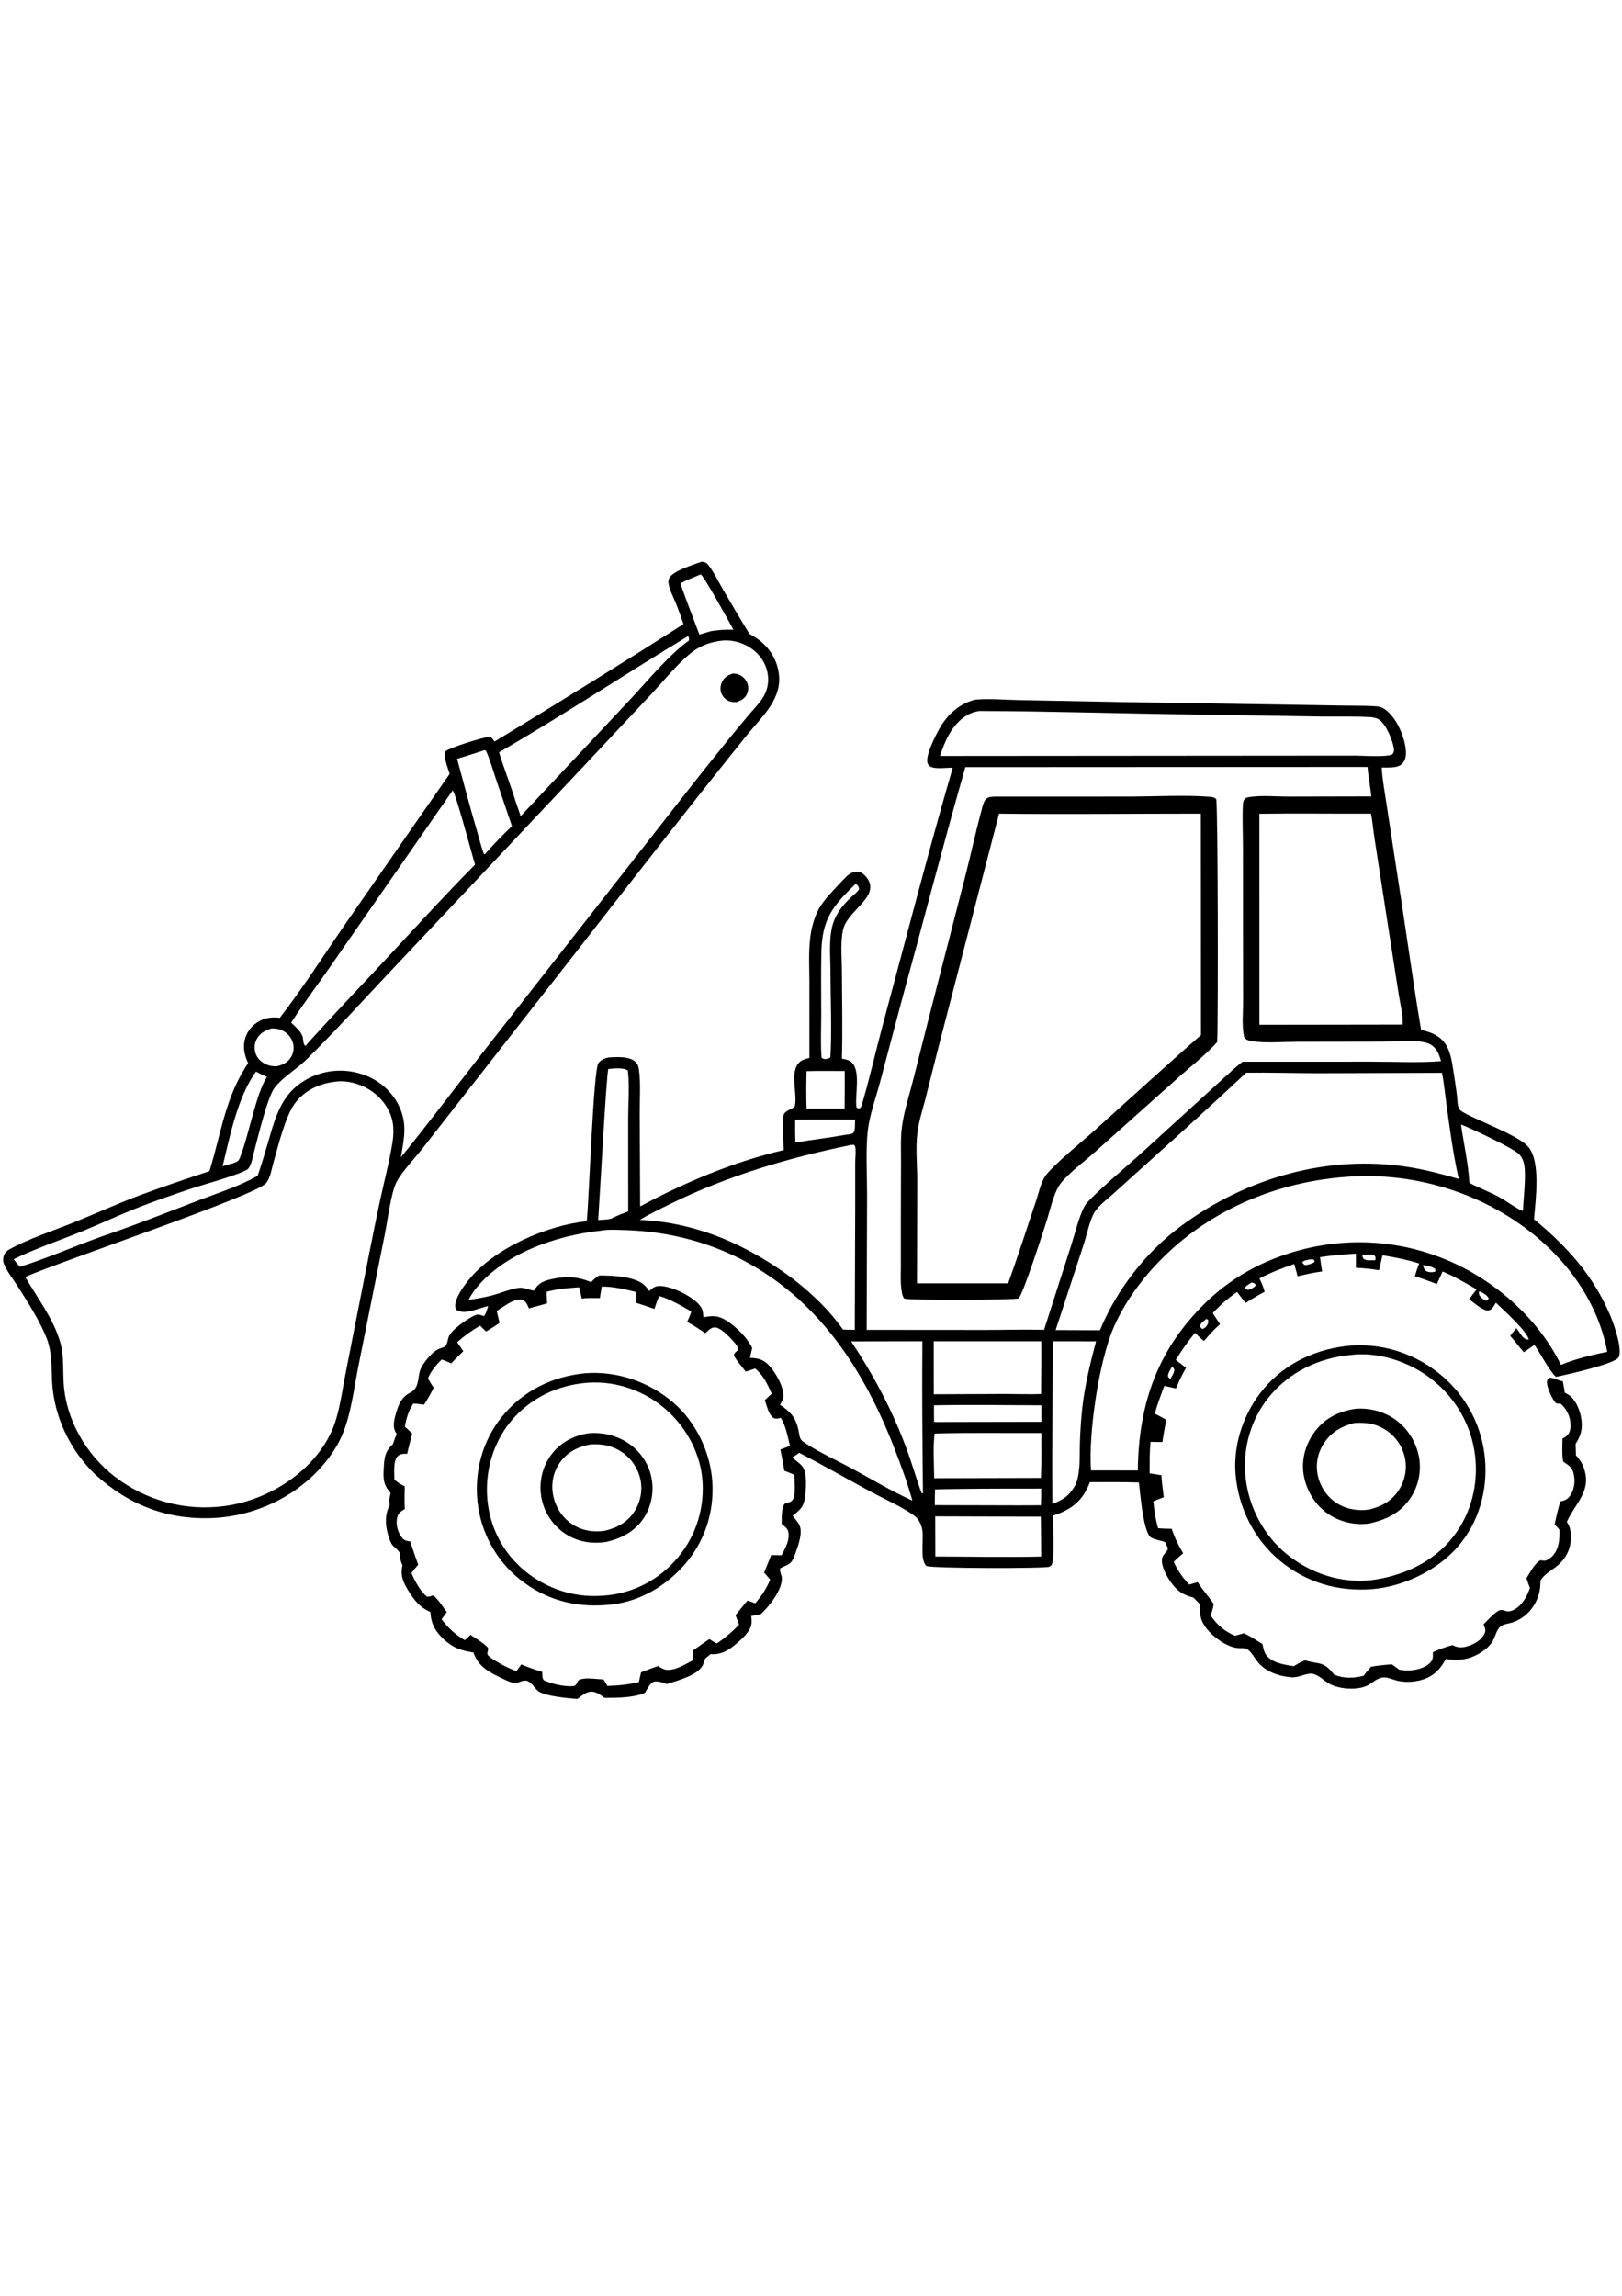 <?xml version="1.0" encoding="utf-8"?>
<!-- Generator: Adobe Illustrator 27.5.0, SVG Export Plug-In . SVG Version: 6.00 Build 0)  -->
<svg xmlns="http://www.w3.org/2000/svg" xmlns:xlink="http://www.w3.org/1999/xlink" viewBox="0 0 4000 4000" width="595" height="842" preserveAspectRatio="xMidYMid meet" data-scaled="true">
<g>
	<path style="fill:#FFFFFF;" d="M0,0h4000v4000H0V0z"/>
	<path d="M3332.574,2487.129c81.555-5.27,159.785,21.348,222.383,73.816c61.832,51.824,100.375,126.348,107.281,206.695
		c6.641,77.262-15.613,155.438-66.359,214.664c-50.477,58.91-135.512,99.598-212.586,105.484
		c-84.168,6.371-161.84-16.098-227.18-70.289c-63.426-52.609-102.227-130.746-109.09-212.73
		c-6.371-76.043,21.223-154.703,70.649-212.523C3172.281,2528.371,3249.863,2493.93,3332.574,2487.129z"/>
	<path style="fill:#FFFFFF;" d="M3329.988,2510.563c69.484-8.848,145.109,16.602,199.715,58.898
		c59.309,45.938,98.473,112.785,107.766,187.512c8.973,72.141-9.344,144.605-54.207,202.184
		c-49.188,63.129-125.852,97.25-203.891,106.727c-73.5,7.598-147.223-17.082-204.477-63.035
		c-58.238-46.746-95.359-116.695-103.277-190.813c-7.559-70.777,12.789-142.922,57.969-198.156
		C3179.84,2552.445,3251.711,2518.055,3329.988,2510.563z"/>
	<path d="M3342.535,2643.176c31.179-2.688,63.39,4.773,90.129,21.07c33.136,20.195,56.687,53.988,65.433,91.684
		c8.133,35.055,1.793,72.734-17.293,103.246c-24.871,39.746-59.738,56.758-104.066,66.711c-35.528,5.223-74.234-4.035-103.484-24.93
		c-31.695-22.645-52.879-58.879-58.645-97.273c-5.543-36.914,5.766-75.125,28.113-104.707
		C3267.75,2665.847,3302.082,2649.094,3342.535,2643.176z"/>
	<path style="fill:#FFFFFF;" d="M3340.371,2678.031c26.422-1.293,48.461,0.633,71.93,14.191
		c25.227,14.578,43.504,38.027,51.027,66.297c7.313,27.473,3.16,56.828-11.395,81.25c-17.469,29.309-42.797,43.508-74.906,51.637
		c-25.324,3.863-52.492,0.23-74.977-12.332c-25.438-14.207-43.578-38.535-51.02-66.535c-7.328-27.555-3.184-56.105,11.418-80.563
		C3280.332,2702.016,3307.305,2686.227,3340.371,2678.031z"/>
	<path d="M1730.086,554.805c1.789,0.082,3.359,0.117,5.18,0.449c6.434,1.176,9.797,5.063,13.516,10.063
		c13.008,17.496,23.211,38.992,34.246,57.914c21.383,36.672,42.949,73.289,65.148,109.473c10.289,5.813,20.727,11.957,29.688,19.711
		c25.777,22.313,41.848,52.926,43.652,87.16c3.074,58.348-46.164,101.059-79.996,143.102
		c-145.133,180.359-287.199,363.066-429.558,545.605l-234.574,299.82l-135.852,173.66c-19.328,24.469-49.394,55.41-63.629,82.195
		c-13.211,24.852-22.273,95.484-28.441,126.652l-65.07,324.531c-10.922,53.711-17.238,112.442-36.934,163.703
		c-13.012,33.859-32.766,62.953-56.945,89.871c-66.641,74.176-164.887,119.012-264.172,123.648
		c-113.024,5.273-208.974-31.707-292.173-107.977c-61.45-59.141-101.021-142.145-105.68-227.605
		c-2.204-40.426,0.75-74.539-15.515-112.883c-18.209-42.926-45.206-84.691-70.211-124.098c-10.848-17.098-26.373-36.109-33.5-54.969
		c-2.684-7.105-1.602-16.097,1.712-22.816c2.955-5.996,7.59-9.465,13.32-12.613c45.93-25.25,106.581-45.273,155.826-65.004
		c54.819-21.965,108.742-46.797,164.04-67.457c57.001-21.297,114.564-40.598,172.337-59.676
		c28.742-92.117,39.313-184.371,95.453-266.168c-7.031-15.625-11.574-30.652-9.934-48.02c1.789-18.957,11.387-36.266,26.176-48.18
		c18.578-14.961,38.953-18.633,61.957-15.742c56.336-73.035,106.82-151.957,159.121-227.992l259.621-373.453
		c-5.07-16.563-14.145-37.078-11.82-54.336c9.34-10.289,93.418-35.246,110.633-37.59c5.418,2.192,8.316,7.77,11.898,12.332
		c156.125-95.047,311.953-191.313,466.039-289.625c-5.981-16.918-11.859-33.93-18.52-50.594
		c-5.969-14.926-14.887-31.336-18.02-47.082c-0.976-4.91-1.148-10.176,0.852-14.879
		C1657.746,577.578,1711.492,561.539,1730.086,554.805z"/>
	<path style="fill:#FFFFFF;" d="M669.441,1705.348c10.203-0.254,20.008,1.41,29.098,6.246c11.684,6.219,20.449,17.008,23.953,29.793
		c3.18,11.582,1.555,23.922-4.578,34.266c-8.113,13.668-20.687,19.676-35.629,23.078c-8.348,0.078-15.895-0.707-23.734-3.813
		c-12.355-4.894-22.969-14.004-27.738-26.652c-4.195-11.113-3.84-23.594,1.168-34.383
		C639.715,1717.219,652.992,1710.867,669.441,1705.348z"/>
	<path style="fill:#FFFFFF;" d="M631.383,1811.629c8.574,5.016,17.93,8.984,26.894,13.273
		c-27.301,41.793-45.066,146.766-66.887,199.879c-3.777,9.195-7.461,9.191-16.125,12.797l-26.293,7.531
		C567.172,1970.512,585.988,1874.371,631.383,1811.629z"/>
	<path style="fill:#FFFFFF;" d="M1728,585.879c7.953,3.82,71.566,119.41,80.684,136.5c-18.895-0.727-36.82,0.449-55.492,3.449
		l-28.453,8.422c-15.813-41.949-32.062-83.805-46.894-126.109C1693.918,599.445,1711.137,592.875,1728,585.879z"/>
	<path style="fill:#FFFFFF;" d="M1194.445,1019.457c1.394,0.035,2.656,0.863,3.965,1.356c9.977,21.438,16.496,45.746,24.137,68.211
		l39.934,117.515c-23.141,22.156-45.348,45.258-66.613,69.211l-2.5-0.277c-7.113-19.219-11.91-39.629-17.738-59.285
		c-17.27-58.242-32.281-117.039-48.426-175.594C1149.742,1033.938,1172.082,1026.688,1194.445,1019.457z"/>
	<path style="fill:#FFFFFF;" d="M1696.801,738.106c2.816,3.766,2.77,6.43,2.23,10.73c-50.848,36.637-105.324,103.301-148.977,149.75
		l-266.086,283.422l-12.961-38.051c-12.203-40.176-28.195-79.078-40.277-119.301
		C1388.285,933.125,1540.891,832.484,1696.801,738.106z"/>
	<path style="fill:#FFFFFF;" d="M1116.414,1118.476c7.422,7.438,46.887,155.606,55.074,183.02
		c-71.758,72.34-140.492,147.844-209.887,222.438c-66.703,71.695-134.383,142.293-200.039,214.977l-7.996,9.594
		c-7.055-3.711-4.984-16.813-7.695-24.16c-4.496-12.176-18.57-24.48-27.848-33.219c33.5-51.988,71.652-101.832,106.668-152.926
		L1116.414,1118.476z"/>
	<path style="fill:#FFFFFF;" d="M1784.465,748.82c26.555-1.457,53.414,7.566,74.168,24.074
		c19.887,15.82,32.656,38.152,35.305,63.512c1.992,19.113-2.524,37.871-12.949,54.02c-9.242,14.316-22.242,27.465-33.266,40.484
		c-18.605,21.977-36.871,44.223-55,66.594c-61.805,76.254-122.219,153.688-182.668,231.02l-415.633,531.133
		c-68.586,87.695-135.711,176.98-205.758,263.469c7.594-46.293,16.609-82.355-4.777-126.769
		c-17.683-36.73-49.813-63.875-88.105-77.195c-43.563-15.156-90.863-12.535-132.242,7.926
		c-64.281,31.789-81.289,85.848-99.875,150.387c-8.809,30.582-18.031,60.836-28.137,91.016
		c-44.211,25.641-95.871,41.641-143.465,59.875c-70.563,27.039-140.909,54.836-212.215,79.875
		c-77.614,25.684-152.537,60.242-230.568,84.824c-5.786-5.852-10.699-12.105-15.664-18.66
		c54.167-26.613,113.012-46.25,168.955-68.949c41.781-16.949,82.611-36.152,124.382-53.023
		c49.9-20.156,101.079-37.629,152.114-54.664c19.934-6.652,124.281-35.328,133.414-46.855c8.328-10.508,11.785-33.254,15.266-46.191
		c8.574-31.855,32.371-131.457,49.57-153.375c20.898-26.633,53.914-45.273,78.289-69.188
		c62.484-61.297,121.93-126.391,181.637-190.414l496.316-526.726l174.008-185.461c29.168-31.18,57.758-66.762,89.965-94.664
		C1723.488,762.402,1750.57,752.055,1784.465,748.82z"/>
	<path d="M1807.867,830.109c4.875,0.422,10.324,1.199,14.844,3.098c9.289,3.91,17.113,12.145,20.496,21.625
		c3.105,8.703,2.449,18.496-1.59,26.781c-5.203,10.668-14.008,15.09-24.68,18.984c-6.105,0.117-12.156,0.328-17.973-1.828
		c-9.113-3.375-16.563-10.551-20.02-19.656c-3.625-9.547-2.555-19.984,2.082-28.977
		C1786.969,838.613,1796.078,834.047,1807.867,830.109z"/>
	<path style="fill:#FFFFFF;" d="M827.133,1836.672c31.16-4.551,67.289,7.141,92.352,25.43c25.09,18.309,45.019,47.133,49.465,78.25
		c2.172,15.215,1.391,30.801-1.039,45.934c-7.879,49.02-21.027,98.027-31.402,146.66c-16.203,75.961-30.754,152.285-46.039,228.434
		l-38.664,196.852c-6.856,35.344-12.051,72.32-21.871,106.949c-8.883,31.336-24.035,60.066-43.801,85.922
		c-54.629,71.457-143.484,119.965-232.258,131.805c-97.16,12.961-193.44-13.121-270.988-72.664
		c-70.722-54.625-119.926-139.723-125.799-229.453c-2.313-35.332,1.225-68.57-8.998-103.172
		c-17.118-57.938-56.127-107.636-85.781-159.613c87.252-38.609,566.98-200.008,593.578-230.906
		c10.773-12.516,13.731-34.086,18.172-49.75c11.418-40.254,30.16-118.262,54.648-149.266
		C753.242,1857.016,788.461,1840.988,827.133,1836.672z"/>
	<path d="M2404.238,894.855c34.875-3.387,72.977,0.406,108.18,0.98l245.395,4.684l417.313,6.559l143.254,2.41
		c25.254,0.406,50.77-0.18,75.961,1.711c10.898,0.816,18.508,4.781,26.801,11.894c25.215,21.633,44.219,66.578,45.922,99.395
		c0.547,10.504-1.203,22.117-8.828,29.961c-11.914,12.258-35.164,9.164-50.926,9.613c1.867,31.617,8.137,63.867,12.746,95.234
		l27.188,177.695c19.703,124.539,36.23,249.586,57.285,373.922c62.141,13.793,71.391,44.875,79.773,101.5
		c3.117,21.047,6.59,42.168,9.039,63.301c1.031,8.875,0.543,23.953,5.855,31.156c12.355,16.754,140.434,59.453,168.895,91.504
		c32.43,36.52,18.641,132.75,14.93,179.336c81.855,67.898,145.73,137.852,187.996,237.398c8.516,20.043,31.055,83.461,20.703,103.07
		c-8.555,16.266-131.07,43.555-154.68,48.215c-16.914-15.691-37.719-57.336-53.012-78.734l-26.129,18.008
		c-11.82-12.77-21.535-27.387-33.406-40.191c4.438-6.816,9.605-12.785,14.887-18.946c6.597,7.211,10.625,16.715,17.855,23.254
		c3.938,3.559,7.773,5.164,12.988,4.691c-4.621-20.961-63.551-74.016-81.266-90.926c-3.941,6.574-9.473,17.523-17.73,19.133
		c-13.102,2.551-37.195-20.113-48.16-27.434c5.902-8.414,12.016-16.438,18.508-24.406c-27.371-15.902-54.598-32.102-83.957-44.129
		l-14.215,30.809c-17.887-6.781-35.75-13.367-53.941-19.301c2.684-10.832,6.371-20.961,10.324-31.375
		c-29.945-9.199-59.609-15.176-90.445-20.254l-8.473,36.844c-19.055-3.074-37.961-5.16-57.25-5.949l0.246-34.82
		c-29.652,1.559-59.285,4.188-88.656,8.57c1.422,11.785,3.492,23.563,5.25,35.309c-20.504,2.688-40.371,7.254-60.496,11.902
		c-2.469-10.176-5.41-20.207-8.304-30.266c-29.707,10.289-57.891,20.984-85.844,35.621c5.648,10.934,9.543,20.992,12.926,32.809
		c-16.129,8.582-31.469,17.5-46.711,27.594c-7.34-8.816-14.332-17.84-21.293-26.953c-21.852,14.832-42.051,32.586-59.941,51.977
		c6.063,9.121,12.055,18.273,17.902,27.535c-14.695,12.234-26.977,26.875-39.613,41.153c-7.848-5.871-14.926-13.242-22.113-19.918
		c-17.645,21.109-32.891,43.227-47.363,66.566c8.203,6.777,16.914,13.102,25.352,19.598c-9.691,16.484-17.707,33.117-24.785,50.879
		l-28.813-6.426c-8.484,22.539-17.336,45.387-23.516,68.668c9.727,4.785,19.258,9.781,28.739,15.039
		c-4.281,18.168-7.207,36.402-10.07,54.828l-29.07-0.477c-2.773,25.566-2.191,51.828-2.402,77.523l29.141,4.73
		c0.938,18.09,3.609,36.164,5.773,54.141l-25.711,10c2.262,22.68,5.34,44.496,11.691,66.434c11.195,1.219,22.43,1.27,33.68,1.508
		c7.277,22.227,16.203,40.508,28.305,60.574c-8.391,6.403-15.805,13.278-23.34,20.637c8.797,20.816,22.527,39.848,37.852,56.324
		l21.086-6.02c11.961,19.012,27.407,35.391,39.653,54.215c-1.863,9.746-4.41,18.898-7.395,28.344
		c15.492,22.957,34.344,38.875,59.867,49.636l21.734-6.14c16.035,7.117,30.973,17.336,45.91,26.508
		c2.039,8.566,3.559,19.317,8.801,26.508c14.945,20.508,45.07,24.383,68.363,28.266c9.137-5.621,17.766-10.535,27.758-14.539
		c36.594,10.734,45.691,1.348,71.82,35.301c24.555,10.039,47.977,8.863,73.043,2.719c5.563-7.969,11.52-15.027,18.055-22.168
		c17.066-3.125,34.227-4.75,51.52-5.949l18.191,13.375c6.242,0.688,12.637,1.539,18.918,1.66c19.066,0.371,42.613-4.707,56.5-18.422
		c8.613-8.508,7.512-15.226,7.277-26.438c15.746-7.355,31.77-13.094,48.539-17.613c14.348,7.375,24.551,6.832,39.855,1.852
		c15.691-5.109,31.797-14.828,39.063-30.289c4.086-8.699,0.938-14.449-2.359-22.789c7.965-8.086,30.34-33.223,41.625-35.238
		c9.609-1.719,14.68,7.984,31.57,0.117c21.223-9.883,33.559-33.168,41.176-54.188c-3.07-8.066-5.773-16.301-8.629-24.445
		c8.106-12.379,21.277-38.946,35.191-44.328c3.066,0.504,6.828,1.363,9.918,1.098c6.246-0.539,13.668-5.973,18.02-10.313
		c17.297-17.242,19.043-43.059,18.305-65.969l-11.855-13.5c4.039-18.977,8.367-37.57,13.926-56.18
		c9.285-2.188,16.156-4.059,22.348-11.887c11.176-14.141,14.52-34.059,11.543-51.531c-3.555-20.84-11.18-23.836-26.75-34.918
		c-3.644-17.758-1.816-38.262-1.84-56.418c4.051-2.41,8.398-4.855,11.766-8.195c7.203-7.152,8.68-18.68,8.168-28.363
		c-1-18.938-9.871-36.629-23.82-49.23c-4.223-0.281-8.071-0.77-12.196-1.707c-8.988-9.324-21.883-37.961-22.227-50.977
		c-0.145-5.422,1.148-7.375,4.551-11.383c9.809-1.945,21.625,5.863,32.179,7.703c0.754,0.133,1.512,0.246,2.266,0.367
		c2.168,9.266,3.477,18.836,5.098,28.219c2.871,1.547,5.738,3.101,8.508,4.832c16.953,10.594,27.109,34.363,30.984,53.215
		c5.422,26.363,1.903,45.922-12.887,68.066l0.82,28.191c7.59,8.688,13.766,16.688,18.035,27.571
		c23.391,59.64-18.82,88.683-40.457,136.633c3.863,6.398,7.105,12.262,8.414,19.699c6.637,37.625-6.535,69.856-37.277,92.887
		c-12.973,9.723-24.91,15.965-34.445,29.535l-1.574,2.285c-0.41,8.129-0.527,16.375-2,24.398
		c-6.644,36.188-31.527,67.344-66.879,79.113c-9.238,3.078-23.797,4.16-30.879,11.055c-15.981,15.566-7.398,35.75-42.707,60.102
		c-28.375,19.57-56.898,24.945-90.652,18.922c-10.18,17.223-20.043,31.941-37.895,42.328
		c-23.063,13.418-54.262,17.375-80.355,11.805c-8.902-1.898-17.324-5.676-26.199-7.629c-19.199-4.223-30.211,7.301-45.086,16.656
		c-24.363,15.328-72.113,12.055-96.965-1.32c-14.586-7.848-25.953-21.477-42.27-25.156c-0.77-0.176-1.543-0.324-2.313-0.488
		c-17.578-0.133-31.547,10.289-50.176,9.062c-28.207-1.863-61.039-12.695-80.176-34.301c-8.184-9.238-13.918-20.625-22.293-29.555
		c-9.871-10.523-17.969-7.059-30.602-8.301c-26.07-2.566-59.074-26.621-75.063-46.563c-16.223-20.234-18.895-35.617-16.586-60.43
		c-5.566-5.996-11.422-11.765-17.133-17.629c-29.207-6.597-45.359-20.984-61.078-46.16c-8.52-13.649-23.242-42.598-12.945-57.512
		c3.848-5.57,9.766-10.293,11.289-16.938c-1.547-3.438-4.68-13.148-7.02-15.59c-2.668-2.785-27.687-6.508-35.25-12.117
		c-18.625-13.816-26.152-109.996-29.129-135.129c-40.254-1.547-80.832-0.723-121.125-0.922c-2.071,6.18-4.875,12.219-7.832,18.031
		c-18,35.434-46.055,52.648-83.098,64.684c0.097,25.738,4.105,97.18-2.012,118.203c-1.121,3.855-3.324,6.043-6.859,7.68
		c-10.086,4.672-288.676,4.418-303.191-1.871c-18.172-18.035-3.922-70.148-11.656-95.84c-2.918-9.676-8.371-20.516-16.555-26.801
		c-27.996-21.504-75.996-42.699-108.453-60.16c-59.078-31.777-117.406-65.367-176.926-96.234l-17.035,11.734
		c8.012,7.457,18.313,13.391,24.918,22.168c12.07,16.027,8.961,53.813,6.621,72.984c-3.199,26.246-10.824,32.848-30.656,48.145
		c5.395,7.793,12.367,14.754,16.621,23.305c8.527,17.145-2.164,47.902-8.316,64.945c-11.086,30.719-10.848,28.25-39.027,41.402
		c-2.434,9.277,4.371,16.684,4.117,26.016c-0.785,29.188-31.024,67.547-51.543,86.688c-7.754,2.242-15.949,3.386-23.887,4.859
		c0.348,5.629,0.895,11.504,0.602,17.141c-0.945,18.227-20.18,36.23-33.234,47.582c-20.586,17.903-39.527,31.684-67.996,29.59
		l-13.246,10.976c-1.766,5.562-3.547,11.355-6.156,16.59c-12.465,25-63.418,37.809-87.977,45.906
		c-8.805-2.539-22.34-8.172-31.391-5.93c-10.094,2.5-17.465,18.988-22.867,27.461c-27.082,12.738-69.633,12.492-99.496,12.621
		c-8.059-5.765-17.461-12.922-27.414-14.797c-16.285-3.066-27.43,9.055-39.719,17.371c-21.801-1.305-81.469-6.641-97.359-19.821
		c-8.711-7.227-14.672-19.734-25.465-24.168c-8.918-3.66-21.156,2.93-29.563,6.113c-0.457-0.109-0.918-0.227-1.379-0.328
		c-9.613-2.188-17.93-5.617-26.797-9.848c-34.594-16.516-62.551-28.66-75.93-66.277c-29.262-4.684-49.797-11.063-72.07-31.621
		c-21.613-19.946-32.539-38.762-33.953-68.324c-26.012-11.266-39.484-28.574-54.207-52.125
		c-13.07-20.918-20.426-37.965-14.668-62.766c-2.953-6.875-5.262-12.82-5.856-20.355c-0.238-3.043-0.25-10.18-2.215-12.781
		c-12.187-16.129-17.273-10.113-25.582-35.773c-8.891-27.465-11.105-54,2.047-80.164c-1.098-7.402-1.406-13.074,0.324-20.441
		c0.023-0.098,1.469-5.93,1.512-6.402c0.266-2.965-0.32-3.926-2.176-5.992c-17.906-19.973-15.258-40.039-13.785-65.567
		c1.258-21.832,5.375-36.754,22.004-51.418c2.938-8.484,6.02-16.855,9.359-25.191c-1.219-2.012-2.426-4.027-3.504-6.121
		c-6.984-13.559-1.832-33.25,2.5-47.09c6.82-21.805,13.461-37.801,34.746-48.711c24.406-12.512,16.418-39.582,26.41-60.5
		c6.129-12.824,23.641-34.445,35.543-42.485c7.047-4.758,16.289-7.68,24.23-10.695c5.375-6.395,5.438-15.309,8.16-22.98
		c6.516-18.352,46.043-44.859,63.351-53.148c8.563-4.098,12.496-2.563,21.231,0.332l2.574,0.875
		c5.355-5.676,7.859-17.387,10.496-24.793c-8.641,2.093-17.008,4.82-25.5,7.433c-16.523,5.09-35.68,11.434-52.02,2.781
		c-2.215-3.43-3.438-4.457-3.789-8.68c-1.703-20.293,21.66-51.699,34.043-66.91c63.348-77.801,192.172-133.566,290.301-143.688
		c5.484-48.215,16.289-374.504,28.941-390.246c8.258-10.269,20.113-13.527,32.797-14.094c17.914-0.805,45.332-1.621,58.824,11.824
		c5.727,5.703,7.297,11.902,8.313,19.668c4.492,34.469,1.461,73.351,1.742,108.27l1.059,228.031
		c111.219-59.84,231.027-110.07,354.207-138.961c-1.043-15.809-5-75.793,0.063-87.633c5.168-12.09,25.949-13.637,27.527-21.965
		c5.672-29.973-10.809-74.738,5.992-100.891c6.969-10.844,17.766-13.82,29.66-16.617l-0.063-188.242
		c-0.039-35.945-2.281-73.473,2.176-109.141c2.738-21.887,8.563-44.309,18.133-64.242c13.293-27.68,40.695-53.129,61.512-75.805
		c9.238-10.066,20.449-21.895,35.188-21.934c7.492-0.02,14.016,3.359,19.136,8.672c48.106,49.871-41.359,83.676-53.008,134.313
		c-7.18,31.211-3.066,71.336-2.953,103.516c0.25,71.52,1.988,143.234,0.016,214.727c7.043,1.176,14.621,2.426,20.68,6.461
		c28.078,18.707,10.563,83.703,15.25,113.512c4.02,3.18,3.953,2.266,8.781,2c2.363-2.695,3.32-4.625,4.344-8.074
		c19.289-64.789,33.992-131.469,51.59-196.797c57-211.594,111.504-424.121,172.648-634.559c-14.121-0.313-43.281,4.285-55.309-2.813
		c-3.914-2.313-5.472-4.16-6.832-8.457c-5.91-18.656,20.309-69.309,30.043-86.281
		C2337.066,930.699,2365.68,905.117,2404.238,894.855z"/>
	<path style="fill:#FFFFFF;" d="M2890.113,2539.832c3.984,2.422,4.145,2.738,6.047,7.012c-0.797,8.465-5.934,15.477-10.125,22.692
		c-3.434-2.477-3.871-3.086-5.754-6.633C2880.527,2554.273,2885.898,2547.129,2890.113,2539.832z"/>
	<path style="fill:#FFFFFF;" d="M3647.66,2353.117c8.984,3.496,18.168,8.852,23.582,16.938l-2.039,5.855l-4.414,0.649
		c-5.129-2.461-10.004-4.945-13.668-9.457C3646.75,2361.719,3646.836,2359.883,3647.66,2353.117z"/>
	<path style="fill:#FFFFFF;" d="M3086.973,2331.719c4.293,0.879,5.648,1.801,9.152,4.23l-0.301,4.133
		c-4.988,5.59-10.445,7.352-17.324,9.996c-4.801-1.688-5.742-0.883-8.289-5.559
		C3073.785,2338.727,3081.235,2335.246,3086.973,2331.719z"/>
	<path style="fill:#FFFFFF;" d="M2975.078,2421.379l4.172,2.813c0.91,4.035,0.68,6.793-1.156,10.594
		c-3.02,6.262-6.821,9.633-13.153,11.816c-2.641-2.238-4.203-4.051-5.953-7.039
		C2960.773,2431.68,2969.16,2426.418,2975.078,2421.379z"/>
	<path style="fill:#FFFFFF;" d="M3236.324,2274.234l2.215,0.5l-0.527,0.203l3.941,3.031l-0.961,3.793
		c-6.688,4.543-14.098,5.672-21.848,7.359c-4.047-2.527-5.203-2.539-7.434-6.953l1.91-2.566
		C3220.879,2275.988,3228.398,2275.348,3236.324,2274.234z"/>
	<path style="fill:#FFFFFF;" d="M3509.207,2288.723c9.422,1.953,24.695,3.301,30.969,11.051l-1.043,5.313
		c-0.527,0.18-1.039,0.402-1.578,0.539c-5.652,1.414-15.453,1.297-20.328-2.055
		C3511.363,2299.539,3511.07,2295.051,3509.207,2288.723z"/>
	<path style="fill:#FFFFFF;" d="M3359.262,2263.469c9.949,0.086,20.605-2.141,30.09,1.328c3.867,4.722,2.738,6.113,2.285,12.023
		c-8.242,0.109-21.387,1.769-28.359-3C3360.316,2271.797,3360.102,2266.844,3359.262,2263.469z"/>
	<path style="fill:#FFFFFF;" d="M1961.035,1930.332c49.27-0.973,98.703-0.25,147.992-0.34c-1.363,10.227,1.004,22.973-3.836,32.082
		c-5.375,4.969-12.051,4.645-18.985,5.313c-41.386,7.563-83.152,12.289-124.636,19.223
		C1960.797,1967.863,1961.004,1949.094,1961.035,1930.332z"/>
	<path style="fill:#FFFFFF;" d="M1989.125,1810.672c31.25-0.953,62.684-0.313,93.957-0.34c0.559,30.836-0.051,61.762-0.207,92.605
		l-93.805-0.039C1988.188,1872.293,1988.125,1841.27,1989.125,1810.672z"/>
	<path style="fill:#FFFFFF;" d="M2110.078,1348.922c1.012,0.672,2.098,1.246,3.035,2.02c3.746,3.09,5.164,6.711,5.472,11.266
		c-5.457,8.035-12.441,13.207-19.543,19.644c-19.035,17.254-36.828,39.676-44.57,64.43c-11.367,36.352-6.527,81.27-6.449,119.215
		c0.141,69.746,3.602,141.02-0.055,210.574c-3.484,4.336-8.258,3.945-13.586,5c-3.649-0.793-5.594-1.281-8.383-3.82
		c-2.723-34.004-0.805-69.434-0.793-103.582c0.02-52.055-0.789-104.281,0.32-156.313
		C2027.277,1435.574,2053.48,1403.551,2110.078,1348.922z"/>
	<path style="fill:#FFFFFF;" d="M2363.465,2840.77c68.063-1.035,136.176-0.742,204.246-0.906c0.031,13.707-0.379,27.43-0.645,41.133
		l-54.371,0.191l-207.262-0.504c-0.289-12.926,0.285-25.945,0.551-38.875C2325.117,2841.156,2344.324,2841.109,2363.465,2840.77z"/>
	<path style="fill:#FFFFFF;" d="M2303.332,2634.555c88.168-1.797,176.652-0.281,264.848,0.008l-0.242,40.73l-264.457,0.477
		C2303.141,2662.051,2303.359,2648.277,2303.332,2634.555z"/>
	<path style="fill:#FFFFFF;" d="M3603.039,1942.305c24.871,9.336,130.781,59.27,143.801,73.672
		c5.895,6.516,9.727,14.578,11.57,23.14c5.934,27.578-1.375,83.746-2.492,114.606l-1.754,1.558
		c-14.98-6.067-40.445-25.277-57.109-34.227c-23.902-12.836-49.352-22.188-73.316-34.836
		C3621.035,2038.418,3609.633,1989.805,3603.039,1942.305z"/>
	<path style="fill:#FFFFFF;" d="M1500.141,1805.336c12.402-1.332,38.055-4.172,48.144,3.93c4.563,36.691,0.938,77.965,0.879,115.039
		l0.062,232.344c-12.531,4.289-24.504,9.465-36.601,14.84c-6.012,5.742-29.008,5.395-37.473,6.168
		C1478.027,2140.414,1495.566,1815.828,1500.141,1805.336z"/>
	<path style="fill:#FFFFFF;" d="M2306.328,2908.301l260.418,0.781c0.641,32.762,0.555,65.574,0.813,98.344
		c-86.773,2.125-174.14,0.016-260.969-0.117L2306.328,2908.301z"/>
	<path style="fill:#FFFFFF;" d="M2098.977,2476.973l175.652-0.363c-0.972,125.086,0.066,250.332,1.481,375.414
		c-1.094-0.551-2.356-0.848-3.278-1.648c-2.051-1.793-24.695-72.965-28.148-83.125
		C2209.047,2662.438,2160.035,2569.063,2098.977,2476.973z"/>
	<path style="fill:#FFFFFF;" d="M2596.813,2476.676l106.144,0.164c-14.32,54.281-27.695,108.207-33.926,164.102
		c-3.086,27.723-4.844,55.789-5.863,83.66c-1.262,34.441,2.133,72.141-10.145,104.863c-15.09,26.785-29.234,37.582-57.934,48.168
		C2594.246,2744.066,2595.629,2610.242,2596.813,2476.676z"/>
	<path style="fill:#FFFFFF;" d="M2304.836,2704.059c87.48-2.363,175.539-0.758,263.094-1.18c0.273,36.816,0.59,73.934-0.93,110.715
		l-263.188,0.644C2303.469,2778.367,2300.543,2739.676,2304.836,2704.059z"/>
	<path style="fill:#FFFFFF;" d="M2302.723,2476.57l264.965,0.078c0.465,43.324-0.148,86.727-0.297,130.059
		c-28.703,1.168-57.941-0.086-86.691-0.102l-177.84,0.762L2302.723,2476.57z"/>
	<path style="fill:#FFFFFF;" d="M2099.043,1992.645l7.27-0.285c2.969,3.234,3.266,6.496,3.531,10.734
		c0.695,11.023-0.805,22.613-0.805,33.719l-0.008,98.637l-1.004,313.07l-28.98-0.602
		c-64.399-90.895-166.473-164.227-266.078-211.488c-74.922-34.797-152.363-55.258-235.066-59.023
		c24.113-14.711,50.379-27.168,75.715-39.629C1794.578,2068.469,1945.476,2023.942,2099.043,1992.645z"/>
	<path style="fill:#FFFFFF;" d="M2415.727,922.727c179.429,0.547,359.019,6.652,538.461,8.695l297.777,4.871
		c42.191,0.785,85.297-1.023,127.332,1.598c8.059,0.504,15.582,1.82,22.324,6.5c16.57,11.496,32.223,49.629,35.594,69.285
		c1.066,6.211,0.715,10.199-3.039,15.508c-13.23,8.137-72.746,3.547-91.402,3.543l-1024.625,0.801
		c8.332-25.234,18.391-50.711,34.863-71.844C2368.985,941.188,2389.379,926,2415.727,922.727z"/>
	<path style="fill:#FFFFFF;" d="M3105.758,1176.09c91.707-1.41,183.551,0.078,275.285-0.41c3.703,20.02,5.379,40.613,8.539,60.774
		l30.91,199.547l29.023,186.27c3.023,20.121,11.742,54.363,9.395,73.531l-353.109,0.5L3105.758,1176.09z"/>
	<path style="fill:#FFFFFF;" d="M1481.641,2203.902c19.406-3.496,42.402-1.906,62.215-1.265
		c106.973,3.457,212.758,31.082,306.156,83.824c175.66,99.196,282.516,266.609,354.211,450.559
		c16.922,43.414,33.398,87.738,45.844,132.656c-51.176-23.242-100.848-53.332-150.434-80.004
		c-38.836-20.891-82.399-40.324-118.734-65.156c-4.871-3.332-6.492-6.648-8.645-12.035c-1.164-6.41-2.332-12.828-3.75-19.188
		c-6.59-29.602-20.332-43.988-45.008-59.922c3.398-6.039,7.648-12.852,8.266-19.89c2.043-23.254-18.473-58.52-33.625-75.41
		c-14.961-16.68-27.434-19.344-48.598-20.637l5.445-24.398c-12.281-25.352-39.406-51.875-63.012-67.023
		c-20.52-13.172-34.672-12.977-57.52-8.34c-0.316-11.641-1.477-20.672-9.176-29.875c-19.027-22.73-66.84-46.027-96.512-47.488
		c-12.141-0.598-19.176,4.477-27.746,12.465c-3.238-4.617-6.738-9.434-10.727-13.434c-22.98-23.043-81.363-24.91-112.539-24.918
		c-7.965,4.844-13.633,9.379-19.633,16.531c-34.961-14.219-63.301-15.59-100.067-6.969c-17.73,4.156-29.684,9.219-39.398,24.938
		l-1.633,2.68c-11.133-0.66-21.418-6.727-32.973-6.91c-16.23-0.262-53.043,14.391-70.582,18.895
		c-19.082,4.902-38.34,8.336-57.84,11.043c5.109-9.961,10.93-19.336,17.969-28.047
		C1244.512,2258.828,1373.031,2215.785,1481.641,2203.902z"/>
	<path style="fill:#FFFFFF;" d="M3073.371,1814.457c57.918-0.578,115.953,1.109,173.883,1.305l308.836-0.984
		c4.953,24.664,7.242,50.391,10.691,75.332c8.621,62.328,16.59,125.055,30.734,186.41c-41.301-11.969-83.27-23.152-125.813-29.738
		c-197.555-30.582-397.715,26.898-557.242,144.355c-87.988,64.762-160.375,157.617-201.848,258.32l-109.281-0.398l69.785-213.238
		c7.098-21.641,14.867-59.473,26.254-77.614c10.633-16.929,32.797-33.082,47.656-46.636l101.558-91.637
		C2924.082,1952.094,2999.234,1883.781,3073.371,1814.457z"/>
	<path style="fill:#FFFFFF;" d="M3318.359,2071.445c147.652-11.844,299.301,27.551,421.773,110.801
		c111.371,75.707,197.992,186.531,223.539,320.414c-39.375,8.008-76.84,17.019-114.246,32.176
		c-57.887-118.414-170.285-214.668-291.805-262.801c-140.91-55.809-294.43-51.621-433.113,8.121
		c-56.512,24.785-107.355,58.391-151.566,101.535c-118.918,116.043-164.977,249.625-167.008,413.434l-115.438-0.105
		c-6.543-91.539,19.285-268.031,56.23-353.242c20.696-47.734,51.77-93.883,85.664-133.316
		C2955.023,2165.789,3132.254,2085.34,3318.359,2071.445z"/>
	<path style="fill:#FFFFFF;" d="M1484.012,2341.773c28.098-0.277,58.109,6.941,85.293,13.547l-1.469,26.262
		c15.449,4.832,30.738,10.051,46.023,15.375c3.492-10.847,7.266-21.336,11.711-31.828c26.367,7.266,55.602,24.379,79.348,38.129
		c-2.852,9.055-6.414,17.34-10.453,25.895c15.695,7.691,30.238,17.992,44.883,27.508c2.973-2.739,5.926-5.539,9.051-8.106
		c5.313-4.375,10.992-7.223,18.188-5.617c14.742,3.293,40.605,30.734,49.414,42.965c11.742,16.301-3.699,12.438-6.207,25.441
		c6.773,14.086,19.961,27.516,29.266,40.285l23.133-7.773c20.48,16.391,30.352,38.731,40.906,62.043l-17.039,16.105
		c4.809,12.676,9.41,35.547,21.113,43.441c5.332,3.598,12.547,1.258,18.465,0.211c12.805,21.152,16.469,44.863,22.445,68.52
		c-7.609,3.614-15.734,6.344-23.609,9.332c3.715,17.34,6.625,34.898,9.82,52.344c8.246,3.094,16.348,6.59,24.481,9.973
		c0.195,14.469,4.199,48.188-3.309,60.75c-3.629,6.074-9.879,7.477-16.223,8.836c-2.512,0.539-2.125,0.047-4.098,2.043
		c-8.586,8.684-7.164,37.527-7.594,49.461c6.277,5.137,13.941,10.16,16.184,18.375c5.324,19.504-7.258,42.23-16.348,58.937
		c-8.477,0.059-17.012-0.383-25.488-0.586l-17.484,43.551c5.297,5.352,9.988,11.398,14.812,17.18
		c-8.738,21.614-21.449,40.457-36.453,58.145l-19.605-6.449l-29.332,35.781c3.305,7.742,5.887,15.773,8.625,23.73
		c-16.613,17.313-34.719,32.672-54.633,46.043c-6.594-2.859-12.445-6.836-18.48-10.703c-13.613,8.898-26.805,18.723-40.18,28.012
		l-0.598,24.352c-15.691,8.328-32.867,19.039-50.504,22.52c-15.215,3.004-22.242,0.215-34.816-8.367
		c-14.27,4.477-28.297,10.234-42.32,15.445l-5.578,24.199c-25.477,5.879-51.426,8.664-77.535,9.293l-9.289-15.864
		c-16.898-0.84-40.844-4.973-56.871-0.441c-6.516,1.844-6.941,5.621-9.73,11.16l-4.098,4.695
		c-18.738,4.484-60.816-4.582-77.461-14.25c-3.621-5.856-2.844-13.129-3.215-19.969c-17.707-5.168-34.621-11.188-51.664-18.269
		l-11.832,16.554c-21.465-7.848-46.981-20.891-65.277-34.516c-12.039-8.965-3.281-11.813-4.875-23.238
		c-12.23-12.621-28.762-22.031-43.301-31.84c-4.203,4.859-9.23,8.91-14.066,13.121c-23.113-13.594-41.047-29.953-57.082-51.395
		l12.66-17.832c-8.215-10.41-23.094-35.723-34.258-40.953c-4.676,1.774-8.469,3.199-13.563,3.293
		c-16.262-10.777-31.484-40.508-39.207-58.211c4.926-7.68,10.691-14.188,16.719-20.988c-7.219-18.828-13.348-38.117-19.793-57.219
		c-1.156-0.18-2.32-0.348-3.477-0.543c-8.957-1.484-13.918-4.098-19.008-11.703c-9.285-13.879-13.332-31.004-9.496-47.473
		c2.551-10.961,9.52-14.652,18.535-20.207c-0.934-18.676-0.524-37.239-0.106-55.918c-9.719-4.59-17.531-9.461-25.52-16.691
		c0.121-15.492-3.332-45.348,7.684-57.035c6.867-7.289,14.617-6.391,23.906-6.684c3.574-16.484,8.145-32.832,12.305-49.18
		c-5.453-6.433-11.809-11.941-18.016-17.633c3.547-20.965,9.121-38.906,20.625-56.875c8.965,0.273,17.793,1.566,26.68,2.707
		c8.985-13.395,16.461-27.336,23.789-41.684c-5.121-7.492-9.637-15.168-14.098-23.063c7.215-18.086,19.957-33.063,33.715-46.52
		c8.215,2.406,15.762,5.93,23.531,9.457c9.746-10.203,19.742-20.117,29.813-29.996c-4.742-7.559-10.035-14.824-15.105-22.168
		c17.527-15.52,36.285-29.258,56.68-40.754l14.504,14.242c11.547-6.176,22.402-13.922,33.328-21.153l-6.859-29.121
		c4.582-3.652,9.602-6.715,14.547-9.84c12.637-7.992,33.113-22.641,48.785-17.348c9.641,3.258,12.094,12.121,15.984,20.594
		l44.945-12.465c-0.883-9.449-1.004-18.949-1.273-28.43c25.336-7.219,53.895-9.324,80.113-11.184
		c2.867,8.926,4.395,18.387,6.281,27.566c14.859-1.453,30.082-0.91,45.02-0.941
		C1480.637,2360.676,1482.438,2351.215,1484.012,2341.773z"/>
	<path d="M1442.969,2555.488c79.027-6.031,158.055,21.246,217.988,72.789c55.082,47.371,90.793,121.66,95.645,193.898
		c5.078,75.645-18.746,148.973-69.031,205.918c-49.434,55.977-117.574,94.359-192.945,98.774
		c-78.93,6.312-150.82-13.711-213.027-63.461c-58.609-46.875-96.004-116.176-103.953-190.727
		c-8.051-75.492,12.25-151.269,60.551-210.477C1290.16,2598.508,1361.938,2563.426,1442.969,2555.488z"/>
	<path style="fill:#FFFFFF;" d="M1448.816,2578.938l3.109-0.199c70.145-4.246,139.434,20.832,191.808,67.438
		c51.203,45.563,85.672,111.23,89.024,180.156c3.492,71.895-20.895,140.035-69.594,193.145
		c-46.902,51.144-110.91,81.422-180.269,84.64c-68.664,4.688-136.152-17.965-189.078-61.645
		c-53.574-44.215-85.832-107.109-91.961-176.172c-6.152-69.289,14.379-141.211,59.801-194.524
		C1309.48,2615.648,1375.961,2584.508,1448.816,2578.938z"/>
	<path d="M1450.328,2703.648c33.238-3.308,67.48,4.254,95.789,22.098c30.043,18.93,51.957,49.207,59.754,83.934
		c7.637,34.012,1.836,70.977-16.883,100.504c-22.48,35.457-55.73,52.5-95.59,61.488c-36.508,4.875-70.785-0.832-101.563-21.969
		c-29.894-20.527-50.703-52.938-56.867-88.688c-6.176-35.828,1.766-72.977,22.961-102.574
		C1380.418,2727.039,1412.758,2709.813,1450.328,2703.648z"/>
	<path style="fill:#FFFFFF;" d="M1456.059,2731c25.254-1.621,48.195,1.68,70.574,14.449c25.5,14.551,43.992,38.738,51.539,67.066
		c7.387,27.715,2.551,56.984-12.195,81.418c-17.168,28.438-44.102,42.883-75.313,50.133c-27.32,3.5-53.18,0.098-76.926-14.641
		c-25.543-15.855-42.984-41.824-49.219-71.117c-5.961-28.023-1.172-57.164,15.137-80.992
		C1398.156,2750.285,1424.613,2736.61,1456.059,2731z"/>
	<path style="fill:#FFFFFF;" d="M2380.625,1061.211l991.832-0.496c1.836,24.195,6.891,48.383,9.305,72.617l-202.879,0.445
		c-31.168,0.047-70.883-3.781-100.867,1.715c-3.902,0.715-7.445,1.977-9.535,5.512c-2.566,4.336-3.18,8.492-3.422,13.453
		c-1.684,34.188,0.188,69.328,0.168,103.598l0.133,228.926l0.262,151.121c0.063,28.18-3.891,62.953,3.023,89.973
		c6.527,7.082,14.746,8.395,23.969,9.52c33.836,4.113,71.285,0.789,105.605,0.727l210.988-0.344
		c30.465-0.144,92.688-7.289,118.078,6.688c16.422,9.039,21.52,24.539,26.453,41.398c-56.055,4.367-114.941,1.117-171.313,1.234
		l-318.109,0.016c-18.066,14.067-34.816,29.969-51.848,45.262l-203.879,185.754c-25.477,23.047-121.461,104.058-133.133,123.933
		c-13.676,23.285-24.551,69.266-33.254,96.105l-67.445,210.094c-47.672-1.145-95.668,0.258-143.375,0.312l-294.109-0.211
		l1.019-332.398c0.078-47.199-3.566-112.449,1.652-157.938c4.539-39.586,19.684-80.914,30.094-119.453l52.894-199.301
		C2275.859,1446.824,2325.625,1253.301,2380.625,1061.211z"/>
	<path d="M2453.188,1133.77l335.231-0.031c59.433-0.207,134.453-4.098,192.168,0.352c7.519,0.578,12.785,0.769,18.644,5.723
		c4.375,11.102,5.074,540.375,2.531,598.887c-23.445,27.52-68.656,63.219-96.953,88.594l-208.262,186.059
		c-23.516,20.816-69.148,55.051-84.762,79.726c-14.328,22.641-22.344,61.027-30.746,87.121
		c-7.477,23.254-59.047,184.223-69.32,190.73c-6.402,4.055-264.637,5.254-281.645,0.574c-4.352-5.289-5.488-12.18-6.57-18.863
		c-3.402-20.996-1.832-44.004-1.906-65.297l-0.016-113.727l0.379-139.996c0.105-28.047-1.406-57.059,2.211-84.91
		c4.797-36.98,16.91-74.602,26.297-110.688l38.449-152.055l92.223-358.707c13.539-53.133,25.148-107.035,39.352-159.922
		c2.043-7.609,5.121-20.953,10.375-26.738C2436.762,1134.105,2445.074,1134.316,2453.188,1133.77z"/>
	<path style="fill:#FFFFFF;" d="M2463.785,1175.836c165.727,1.875,331.777-0.063,497.539-0.055l0.375,545.895
		c-88.234,77.035-174.586,156.332-261.758,234.563c-30.594,27.457-98.531,82.34-120.114,110.383
		c-12.363,16.063-17.672,41.98-23.879,61.188c-23.031,68.738-45.238,137.789-69.727,206.027l-224.844-0.062l0.629-252.98
		c-0.02-37.676-4.25-80.734,0.305-117.73c3.484-28.309,12.719-56.457,19.86-84.086l31.488-124.711L2463.785,1175.836z"/>
</g>
</svg>
